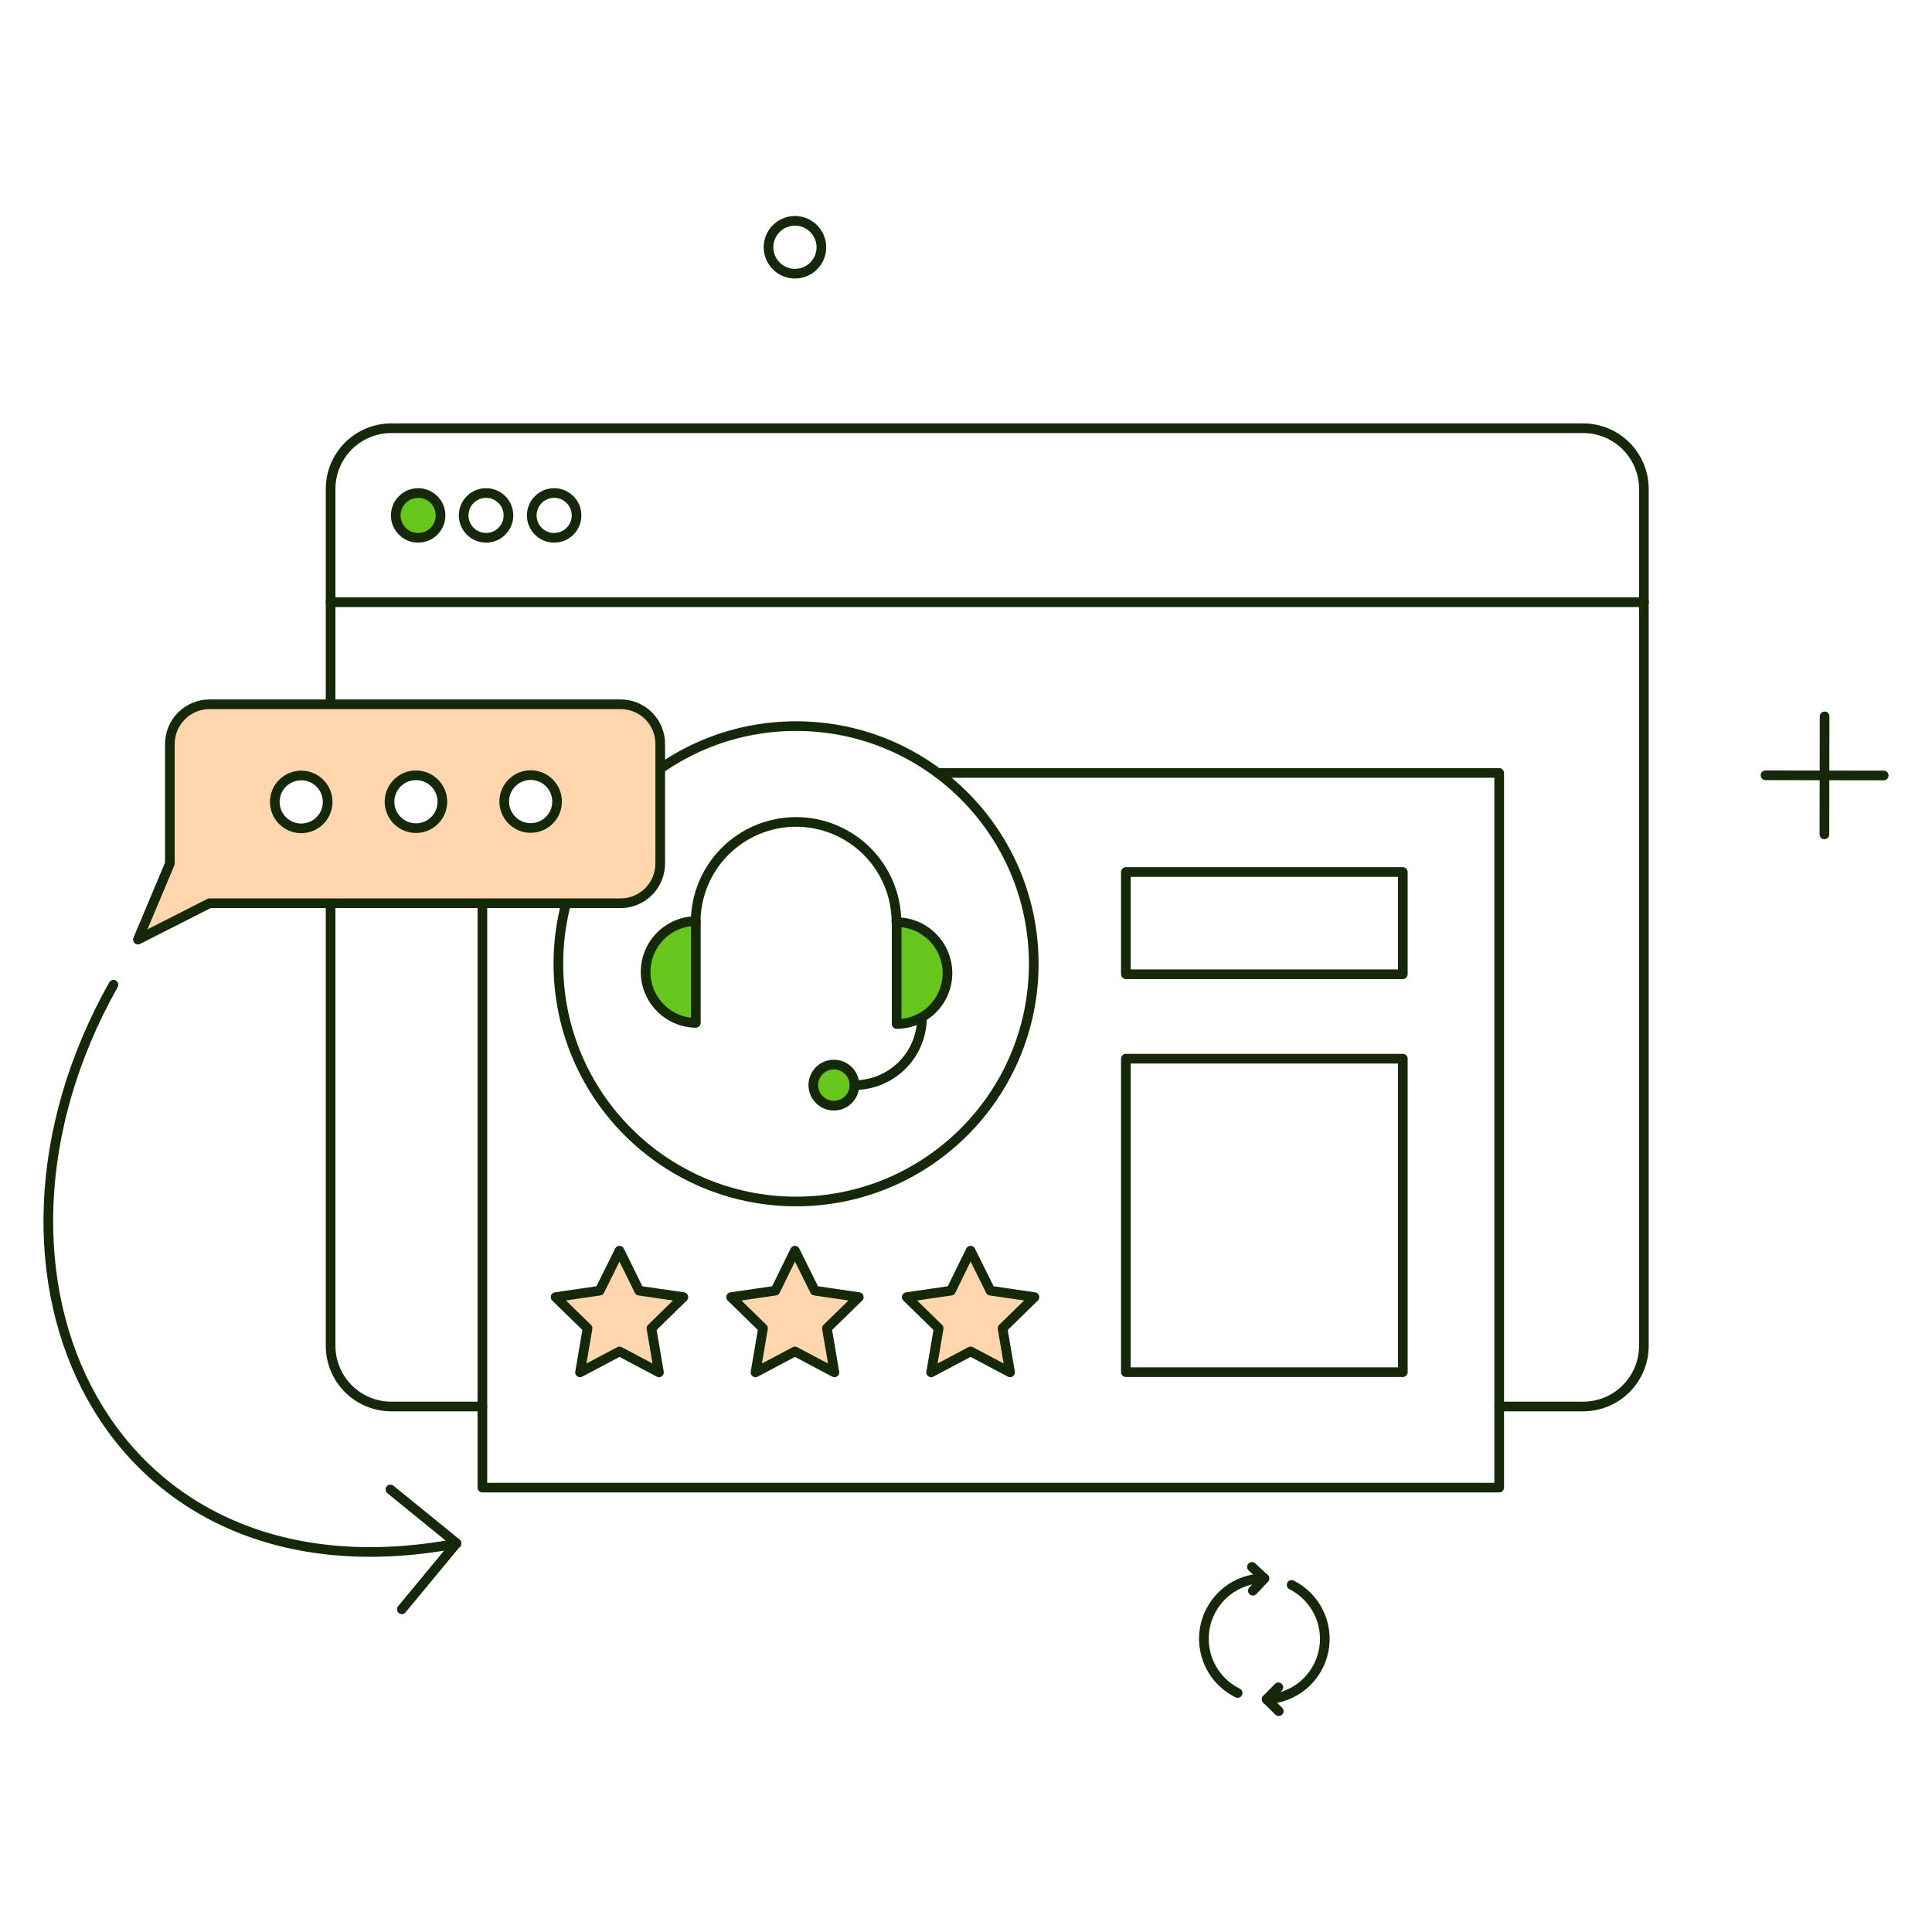 <svg width="280" height="280" viewBox="0 0 280 280" fill="none" xmlns="http://www.w3.org/2000/svg">
<path d="M217.281 203.84H229.437C230.593 203.841 231.739 203.615 232.807 203.172C233.876 202.73 234.847 202.082 235.664 201.264C236.483 200.445 237.131 199.475 237.574 198.407C238.015 197.337 238.243 196.192 238.242 195.035V70.867C238.243 69.71 238.015 68.565 237.574 67.496C237.131 66.428 236.483 65.457 235.664 64.639C234.847 63.821 233.876 63.173 232.807 62.73C231.739 62.288 230.593 62.061 229.437 62.062H56.718C55.561 62.061 54.416 62.288 53.347 62.73C52.278 63.173 51.307 63.821 50.49 64.639C49.672 65.457 49.023 66.428 48.581 67.496C48.139 68.565 47.912 69.71 47.913 70.867V195.035C47.912 196.192 48.139 197.337 48.581 198.407C49.023 199.475 49.672 200.445 50.49 201.264C51.307 202.082 52.278 202.73 53.347 203.172C54.416 203.615 55.561 203.841 56.718 203.84H69.911" stroke="#15290A" stroke-width="1.4" stroke-linecap="round" stroke-linejoin="round"/>
<path d="M60.601 77.942C62.393 77.942 63.846 76.489 63.846 74.697C63.846 72.905 62.393 71.452 60.601 71.452C58.809 71.452 57.356 72.905 57.356 74.697C57.356 76.489 58.809 77.942 60.601 77.942Z" fill="#66C61C"/>
<path d="M60.601 77.942C62.393 77.942 63.846 76.489 63.846 74.697C63.846 72.905 62.393 71.452 60.601 71.452C58.809 71.452 57.356 72.905 57.356 74.697C57.356 76.489 58.809 77.942 60.601 77.942Z" stroke="#15290A" stroke-width="1.4" stroke-linecap="round" stroke-linejoin="round"/>
<path d="M238.261 87.279H47.913" stroke="#15290A" stroke-width="1.4" stroke-linecap="round" stroke-linejoin="round"/>
<path d="M70.443 77.942C72.236 77.942 73.688 76.489 73.688 74.697C73.688 72.905 72.236 71.452 70.443 71.452C68.651 71.452 67.198 72.905 67.198 74.697C67.198 76.489 68.651 77.942 70.443 77.942Z" stroke="#15290A" stroke-width="1.4" stroke-linecap="round" stroke-linejoin="round"/>
<path d="M80.312 77.942C82.104 77.942 83.557 76.489 83.557 74.697C83.557 72.905 82.104 71.452 80.312 71.452C78.52 71.452 77.067 72.905 77.067 74.697C77.067 76.489 78.52 77.942 80.312 77.942Z" stroke="#15290A" stroke-width="1.4" stroke-linecap="round" stroke-linejoin="round"/>
<path d="M135.899 112.017H217.274V215.597H69.911V112.017H94.841" stroke="#15290A" stroke-width="1.4" stroke-linecap="round" stroke-linejoin="round"/>
<path d="M115.371 174.128C134.395 174.128 149.818 158.705 149.818 139.681C149.818 120.656 134.395 105.234 115.371 105.234C96.346 105.234 80.924 120.656 80.924 139.681C80.924 158.705 96.346 174.128 115.371 174.128Z" stroke="#15290A" stroke-width="1.4" stroke-linecap="round" stroke-linejoin="round"/>
<path d="M203.308 126.381H163.169V141.197H203.308V126.381Z" stroke="#15290A" stroke-width="1.4" stroke-linecap="round" stroke-linejoin="round"/>
<path d="M203.308 153.433H163.169V198.866H203.308V153.433Z" stroke="#15290A" stroke-width="1.4" stroke-linecap="round" stroke-linejoin="round"/>
<path d="M100.847 133.483V148.246C98.907 148.219 97.055 147.43 95.693 146.048C94.33 144.668 93.566 142.804 93.566 140.864C93.566 138.924 94.33 137.062 95.693 135.681C97.055 134.299 98.907 133.51 100.847 133.483Z" fill="#66C61C"/>
<path d="M100.847 133.483V148.246C98.907 148.219 97.055 147.43 95.693 146.048C94.33 144.668 93.566 142.804 93.566 140.864C93.566 138.924 94.33 137.062 95.693 135.681C97.055 134.299 98.907 133.51 100.847 133.483Z" stroke="#15290A" stroke-width="1.4" stroke-linecap="round" stroke-linejoin="round"/>
<path d="M137.315 141.037C137.314 142.99 136.537 144.864 135.155 146.244C133.774 147.624 131.9 148.4 129.947 148.4V133.643C131.903 133.653 133.775 134.436 135.155 135.822C136.535 137.207 137.312 139.082 137.315 141.037Z" fill="#66C61C"/>
<path d="M137.315 141.037C137.314 142.99 136.537 144.864 135.155 146.244C133.774 147.624 131.9 148.4 129.947 148.4V133.643C131.903 133.653 133.775 134.436 135.155 135.822C136.535 137.207 137.312 139.082 137.315 141.037Z" stroke="#15290A" stroke-width="1.4" stroke-linecap="round" stroke-linejoin="round"/>
<path d="M120.85 160.243C122.495 160.243 123.829 158.908 123.829 157.263C123.829 155.618 122.495 154.284 120.85 154.284C119.204 154.284 117.871 155.618 117.871 157.263C117.871 158.908 119.204 160.243 120.85 160.243Z" fill="#66C61C"/>
<path d="M120.85 160.243C122.495 160.243 123.829 158.908 123.829 157.263C123.829 155.618 122.495 154.284 120.85 154.284C119.204 154.284 117.871 155.618 117.871 157.263C117.871 158.908 119.204 160.243 120.85 160.243Z" stroke="#15290A" stroke-width="1.4" stroke-linecap="round" stroke-linejoin="round"/>
<path d="M89.781 181.257L92.627 187.055L99.038 187.986L94.41 192.508L95.5 198.892L89.781 195.86L84.062 198.892L85.153 192.508L80.524 187.986L86.908 187.055L89.781 181.257Z" fill="#FFD6AE"/>
<path d="M89.781 181.257L92.627 187.055L99.038 187.986L94.41 192.508L95.5 198.892L89.781 195.86L84.062 198.892L85.153 192.508L80.524 187.986L86.908 187.055L89.781 181.257Z" stroke="#15290A" stroke-width="1.4" stroke-linecap="round" stroke-linejoin="round"/>
<path d="M115.211 181.257L118.084 187.055L124.468 187.986L119.839 192.508L120.93 198.892L115.211 195.86L109.492 198.892L110.582 192.508L105.954 187.986L112.365 187.055L115.211 181.257Z" fill="#FFD6AE"/>
<path d="M115.211 181.257L118.084 187.055L124.468 187.986L119.839 192.508L120.93 198.892L115.211 195.86L109.492 198.892L110.582 192.508L105.954 187.986L112.365 187.055L115.211 181.257Z" stroke="#15290A" stroke-width="1.4" stroke-linecap="round" stroke-linejoin="round"/>
<path d="M140.667 181.257L143.54 187.055L149.924 187.986L145.296 192.508L146.386 198.892L140.667 195.86L134.948 198.892L136.039 192.508L131.411 187.986L137.821 187.055L140.667 181.257Z" fill="#FFD6AE"/>
<path d="M140.667 181.257L143.54 187.055L149.924 187.986L145.296 192.508L146.386 198.892L140.667 195.86L134.948 198.892L136.039 192.508L131.411 187.986L137.821 187.055L140.667 181.257Z" stroke="#15290A" stroke-width="1.4" stroke-linecap="round" stroke-linejoin="round"/>
<path d="M129.921 133.669C129.921 129.81 128.388 126.109 125.659 123.381C122.93 120.652 119.229 119.119 115.371 119.119C111.512 119.119 107.811 120.652 105.082 123.381C102.353 126.109 100.82 129.81 100.82 133.669" stroke="#15290A" stroke-width="1.4" stroke-linecap="round" stroke-linejoin="round"/>
<path d="M123.829 157.263C126.425 157.261 128.913 156.227 130.748 154.393C132.583 152.558 133.615 150.07 133.618 147.475" stroke="#15290A" stroke-width="1.4" stroke-linecap="round" stroke-linejoin="round"/>
<path d="M89.941 102.068H30.357C28.836 102.072 27.378 102.679 26.302 103.754C25.227 104.83 24.621 106.287 24.617 107.808V125.16L19.988 136.172L30.362 130.906H89.946C91.467 130.902 92.925 130.295 94.001 129.22C95.076 128.144 95.682 126.687 95.686 125.166V107.814C95.687 107.059 95.539 106.312 95.251 105.614C94.962 104.917 94.539 104.283 94.005 103.75C93.472 103.216 92.838 102.793 92.14 102.504C91.443 102.216 90.695 102.068 89.941 102.068ZM43.657 120.05C42.899 120.05 42.158 119.825 41.529 119.404C40.899 118.984 40.408 118.385 40.118 117.685C39.828 116.986 39.752 116.215 39.9 115.472C40.048 114.729 40.413 114.047 40.948 113.511C41.484 112.975 42.166 112.611 42.909 112.463C43.653 112.315 44.423 112.391 45.123 112.681C45.822 112.971 46.421 113.462 46.842 114.092C47.262 114.721 47.487 115.462 47.487 116.22C47.487 117.235 47.084 118.21 46.365 118.928C45.647 119.647 44.672 120.05 43.657 120.05ZM60.282 120.023C59.524 120.023 58.783 119.799 58.153 119.377C57.523 118.956 57.032 118.358 56.742 117.657C56.453 116.957 56.377 116.186 56.526 115.443C56.674 114.7 57.039 114.017 57.576 113.482C58.112 112.947 58.795 112.582 59.539 112.435C60.282 112.288 61.053 112.365 61.752 112.656C62.452 112.947 63.05 113.439 63.47 114.07C63.89 114.701 64.114 115.442 64.112 116.2C64.11 117.215 63.706 118.187 62.988 118.904C62.27 119.621 61.296 120.023 60.282 120.023ZM76.907 119.997C76.149 119.997 75.409 119.772 74.779 119.351C74.149 118.93 73.658 118.332 73.368 117.632C73.078 116.932 73.002 116.162 73.15 115.419C73.298 114.676 73.662 113.994 74.198 113.458C74.734 112.922 75.416 112.558 76.159 112.41C76.903 112.262 77.673 112.338 78.373 112.628C79.073 112.918 79.671 113.408 80.091 114.038C80.512 114.668 80.737 115.409 80.737 116.166C80.737 116.669 80.638 117.168 80.445 117.632C80.253 118.097 79.971 118.519 79.615 118.875C79.26 119.231 78.837 119.513 78.373 119.705C77.908 119.898 77.41 119.997 76.907 119.997Z" fill="#FFD6AE"/>
<path d="M89.941 102.068H30.357C28.836 102.072 27.378 102.679 26.302 103.754C25.227 104.83 24.621 106.287 24.617 107.808V125.16L19.988 136.172L30.362 130.906H89.946C91.467 130.902 92.925 130.295 94.001 129.22C95.076 128.144 95.682 126.687 95.686 125.166V107.814C95.687 107.059 95.539 106.312 95.251 105.614C94.962 104.917 94.539 104.283 94.005 103.75C93.472 103.216 92.838 102.793 92.14 102.504C91.443 102.216 90.695 102.068 89.941 102.068Z" stroke="#15290A" stroke-width="1.4" stroke-linecap="round" stroke-linejoin="round"/>
<path d="M43.657 120.05C45.772 120.05 47.487 118.335 47.487 116.22C47.487 114.104 45.772 112.389 43.657 112.389C41.541 112.389 39.826 114.104 39.826 116.22C39.826 118.335 41.541 120.05 43.657 120.05Z" stroke="#15290A" stroke-width="1.4" stroke-linecap="round" stroke-linejoin="round"/>
<path d="M60.282 120.023C62.397 120.023 64.112 118.309 64.112 116.193C64.112 114.078 62.397 112.363 60.282 112.363C58.166 112.363 56.451 114.078 56.451 116.193C56.451 118.309 58.166 120.023 60.282 120.023Z" stroke="#15290A" stroke-width="1.4" stroke-linecap="round" stroke-linejoin="round"/>
<path d="M76.907 119.997C79.022 119.997 80.737 118.282 80.737 116.166C80.737 114.051 79.022 112.336 76.907 112.336C74.791 112.336 73.076 114.051 73.076 116.166C73.076 118.282 74.791 119.997 76.907 119.997Z" stroke="#15290A" stroke-width="1.4" stroke-linecap="round" stroke-linejoin="round"/>
<path d="M16.445 142.713C-7.309 184.901 15.381 233.233 66.16 223.71" stroke="#15290A" stroke-width="1.4" stroke-linecap="round" stroke-linejoin="round"/>
<path d="M58.233 233.233L66.16 223.657L56.584 215.863" stroke="#15290A" stroke-width="1.4" stroke-linecap="round" stroke-linejoin="round"/>
<path d="M115.211 39.665C117.326 39.665 119.041 37.95 119.041 35.835C119.041 33.719 117.326 32.004 115.211 32.004C113.095 32.004 111.38 33.719 111.38 35.835C111.38 37.95 113.095 39.665 115.211 39.665Z" stroke="#15290A" stroke-width="1.4" stroke-linecap="round" stroke-linejoin="round"/>
<path d="M264.435 103.824L264.409 120.928" stroke="#15290A" stroke-width="1.4" stroke-linecap="round" stroke-linejoin="round"/>
<path d="M273.001 112.389L255.87 112.363" stroke="#15290A" stroke-width="1.4" stroke-linecap="round" stroke-linejoin="round"/>
<path d="M179.369 245.363C177.593 244.489 176.167 243.041 175.32 241.255C174.473 239.467 174.254 237.447 174.701 235.521C175.148 233.593 176.234 231.875 177.781 230.643C179.329 229.412 181.247 228.74 183.226 228.738" stroke="#15290A" stroke-width="1.4" stroke-linecap="round" stroke-linejoin="round"/>
<path d="M187.189 229.695C188.924 230.57 190.317 231.997 191.152 233.75C191.987 235.504 192.215 237.485 191.801 239.383C191.386 241.28 190.353 242.987 188.863 244.233C187.374 245.479 185.512 246.194 183.571 246.267" stroke="#15290A" stroke-width="1.4" stroke-linecap="round" stroke-linejoin="round"/>
<path d="M181.443 227.088L183.252 228.764L181.576 230.546" stroke="#15290A" stroke-width="1.4" stroke-linecap="round" stroke-linejoin="round"/>
<path d="M185.327 247.996L183.571 246.267L185.274 244.538" stroke="#15290A" stroke-width="1.4" stroke-linecap="round" stroke-linejoin="round"/>
</svg>
